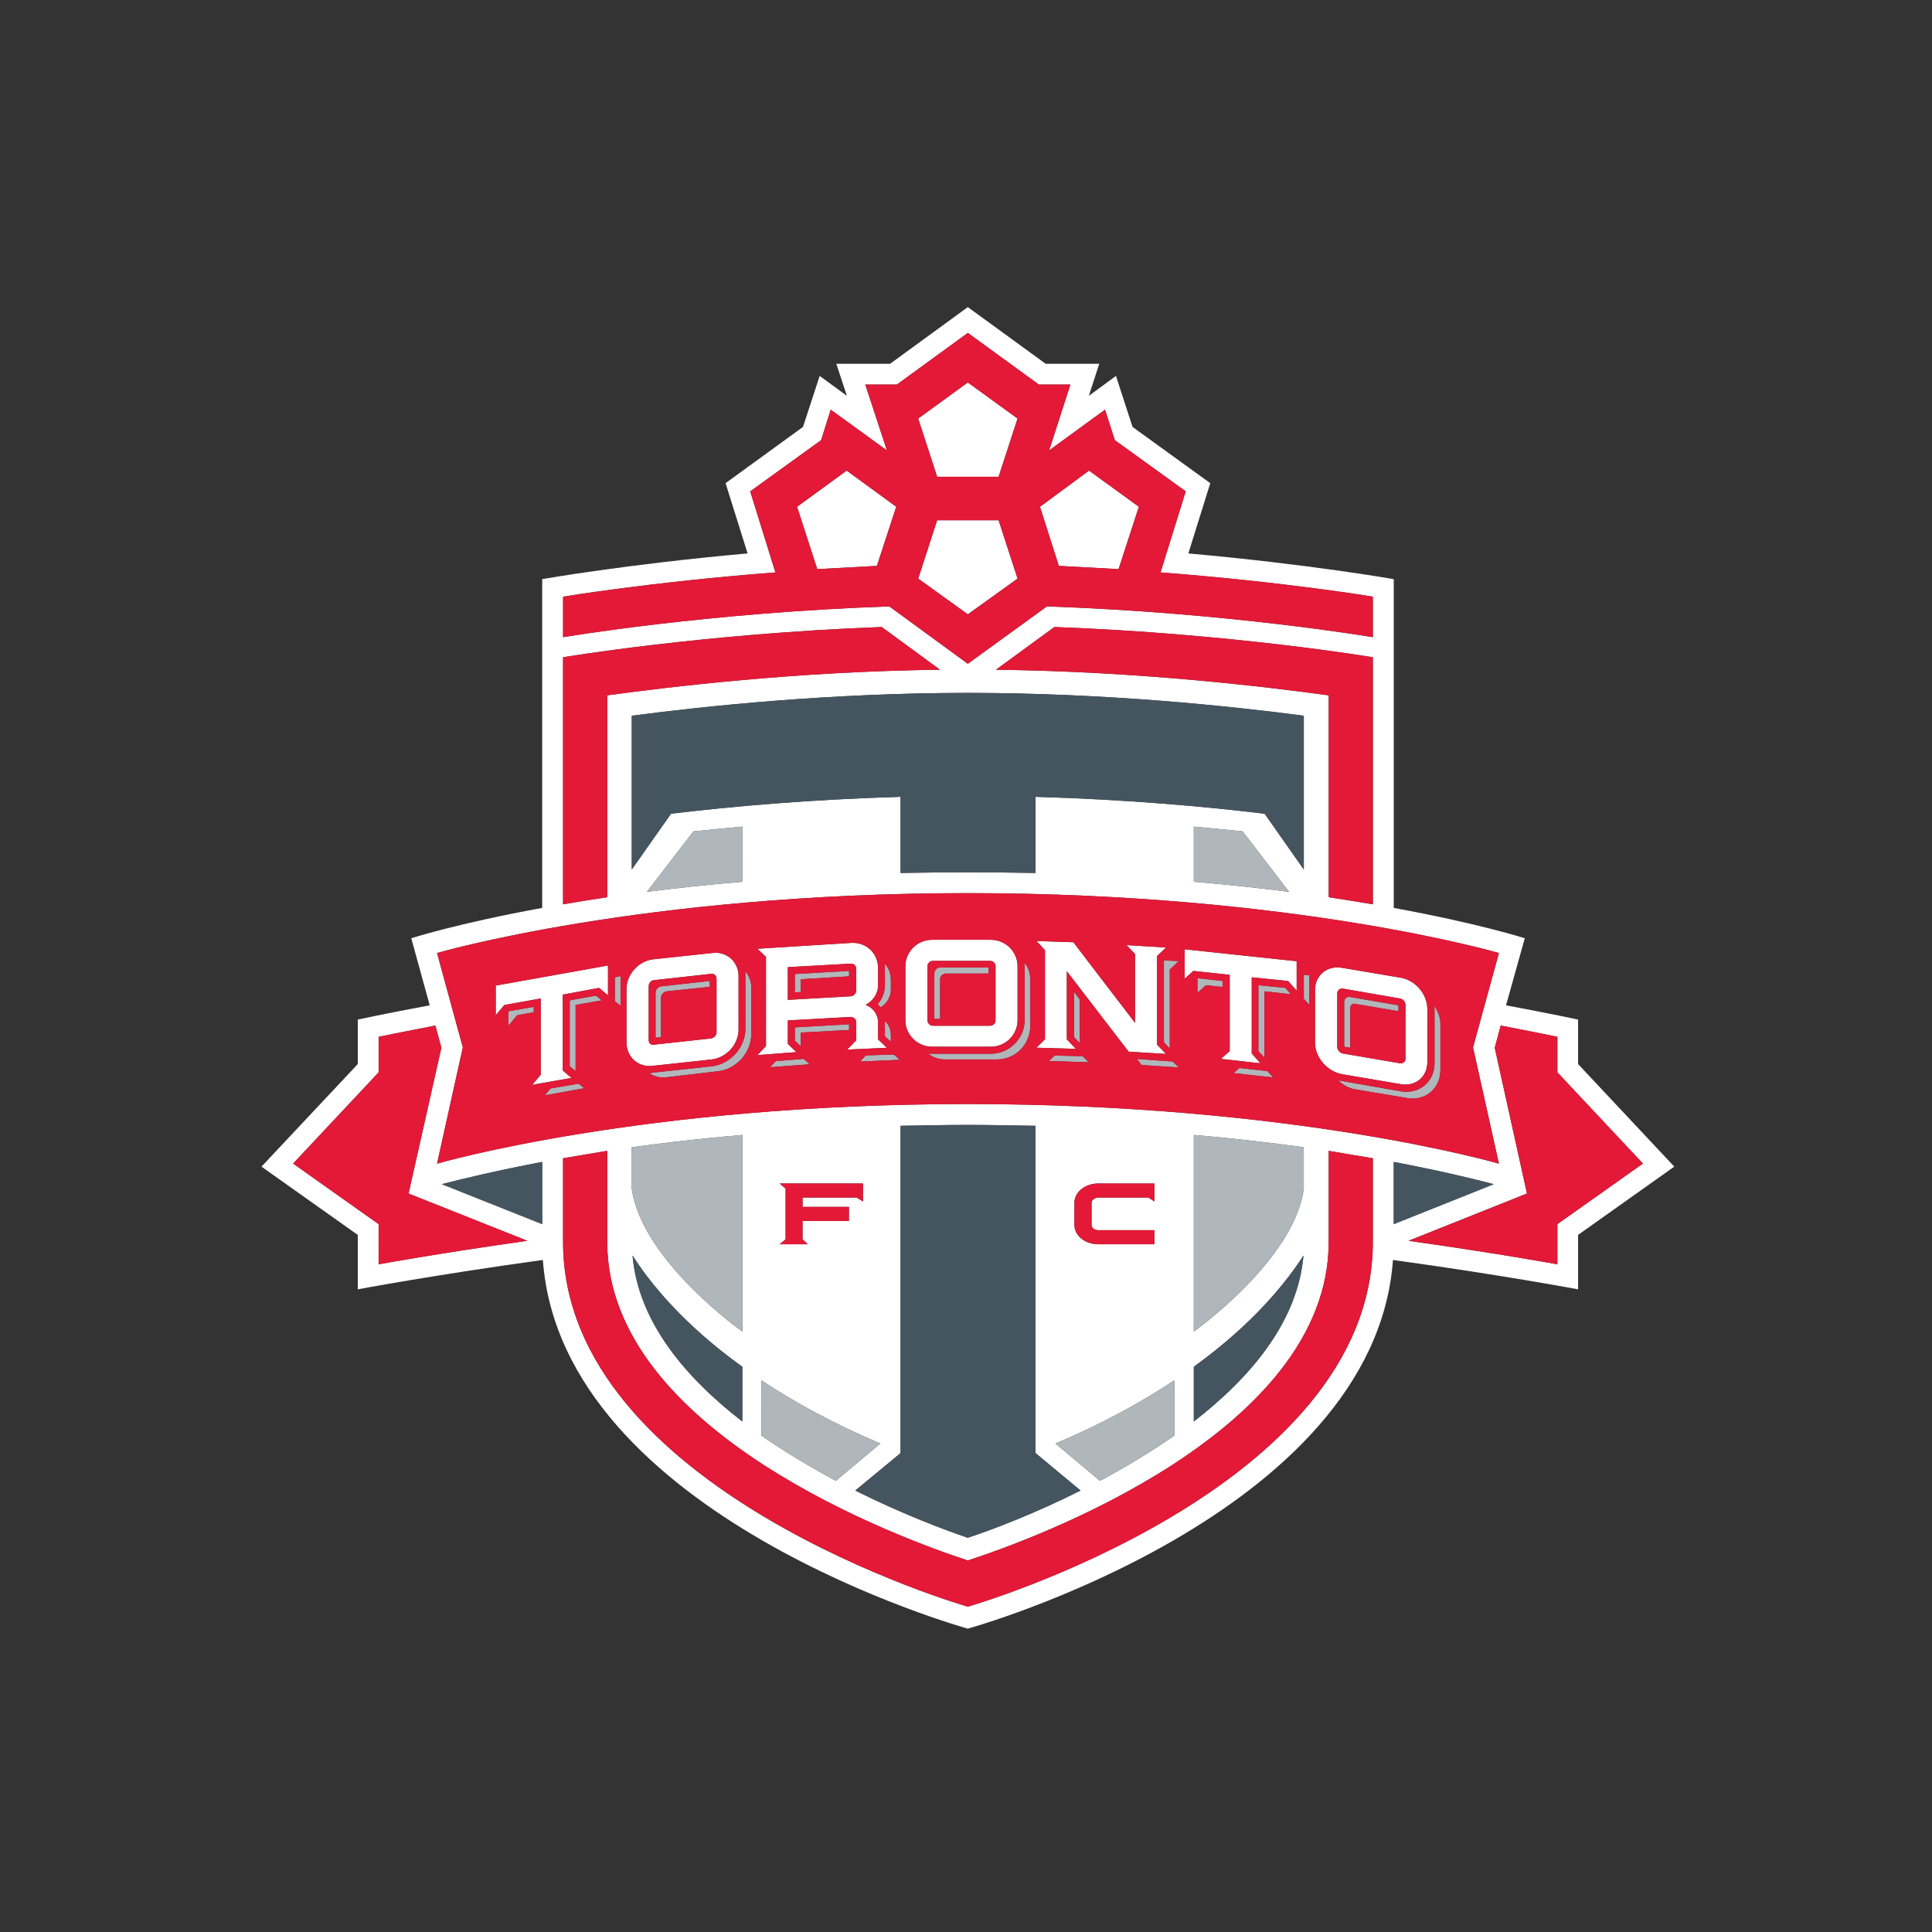 <svg width="512" height="512" viewBox="0 0 512 512" xmlns="http://www.w3.org/2000/svg"><rect x="0" y="0" width="512" height="512" fill="#333333" stroke="none"/><title>toronto-fc</title><g fill="none" fill-rule="evenodd"><path d="M418.207 281.99v-11.792s-7.166-1.558-19.095-3.773l4.97-17.777s-12.035-3.892-34.726-8.04V153.48s-22.31-3.945-54.432-6.813l5.81-18.622-20.6-14.906-4.388-13.517-7.188 5.27 2.754-8.486h-14.198l-20.63-15.02-20.602 15.02h-14.25l2.805 8.487-7.217-5.27-4.412 13.514-20.524 14.903 5.837 18.623c-32.123 2.87-54.432 6.813-54.432 6.813v87.128c-22.663 4.148-34.698 8.04-34.698 8.04l4.892 17.777c-11.934 2.216-19.063 3.774-19.063 3.774v11.79L69.295 309.17l25.524 18.096v14.42s20.135-3.802 49.05-7.784c4.895 67.946 112.613 97.706 112.613 97.706s107.724-29.762 112.672-97.706c28.884 3.982 49.054 7.785 49.054 7.785v-14.422l25.494-18.096-25.498-27.184zM196.72 233.677c-9.18.74-17.567 1.698-25.293 2.67l12.342-16.03c4.332-.41 8.615-.868 12.947-1.25v14.61h.002zm-18.894-18.033l-10.4 14.79v-40.76c19.455-2.567 52.775-6.05 89.055-6.05 36.31 0 69.635 3.483 89.038 6.05v40.76l-10.38-14.79c-15.805-1.927-37.17-3.804-60.706-4.478v20.177c-5.86-.09-11.827-.18-17.95-.18-6.142 0-12.083.09-17.818.18v-20.177c-23.61.674-44.9 2.55-60.836 4.478zm138.55 3.42c4.206.383 8.54.843 12.926 1.25l12.314 16.03c-7.7-.973-16.213-1.927-25.24-2.67v-14.61zm-52.447-41.577l15.5-11.322c47.07 1.737 84.392 8.014 84.392 8.014v65.47c-3.646-.61-7.597-1.264-11.7-1.877v-53.5c-16.013-2.192-50.102-6.353-88.194-6.786zm-114.71-19.363s23.355-3.905 56.27-6.43l-6.68-21.48 18.79-13.567 2.55-8.077 14.89 10.796-5.737-17.46h8.386l18.79-13.68 18.816 13.68h8.363l-5.64 17.46 14.817-10.795 2.6 8.08 18.79 13.567-6.68 21.478c33.017 2.528 56.27 6.43 56.27 6.43v10.735s-38.346-6.523-86.38-8.156l-20.96 15.2-20.8-15.2c-48.137 1.633-86.458 8.155-86.458 8.155v-10.736zm0 16.055s37.354-6.278 84.445-8.015l15.448 11.322c-38.118.433-72.127 4.594-88.19 6.79v53.498c-4.16.613-8.083 1.265-11.704 1.875v-65.47zm107.262 62.51c86.74 0 140.743 15.876 140.743 15.876l-6.86 25.007 6.86 30.808s-54.002-15.8-140.743-15.8c-86.71 0-140.66 15.8-140.66 15.8l6.832-30.807-6.832-25.007s53.95-15.876 140.66-15.876zm112.873 71.23c11.678 2.22 20.577 4.34 26.515 5.898l-26.514 10.59V307.92zm-78.248 18.098h14.812v3.725h-14.813c-3.57 0-6.373-2.296-6.373-5.105v-5.894c0-2.81 2.804-5.105 6.373-5.105h14.812v4.75l-1.58-1.024h-13.235c-1.022 0-1.835.69-1.835 1.38v5.893c.002.79.816 1.38 1.838 1.38zm20.092 39.79v14.653c-6.376 4.416-13.08 8.424-19.684 11.97l-11.806-9.877c12.596-5.308 22.975-11.078 31.49-16.745zm-24.835 29.2c-12.52 6.28-23.816 10.518-29.885 12.51-5.913-1.992-17.258-6.23-29.825-12.51l12.01-9.926V298.35c5.734-.103 11.675-.23 17.818-.23 6.12 0 12.09.127 17.95.23v86.734l11.933 9.926zm-118.94-79.968v-11c8.846-1.226 18.664-2.35 29.294-3.268v52.095S170.1 334.08 167.425 315.04zm29.294 47.17v14.5c-15.22-11.792-27.56-26.473-29.09-43.98 4.28 6.738 12.977 17.892 29.09 29.48zm28.25-42.372v3.726h-12.29v4.875l1.405 1.302h-7.472l1.58-1.302v-13.45l-1.58-1.353h22.08v4.748l-1.66-1.02h-14.35v2.473h12.288v.002zm-23.174 45.97c8.54 5.667 18.968 11.437 31.51 16.745l-11.803 9.878c-6.553-3.546-13.31-7.554-19.705-11.97v-14.65h-.003zm114.578-3.6c16.037-11.586 24.73-22.74 29.065-29.48-1.555 17.51-13.87 32.188-29.066 43.98v-14.5zm0-9.34v-52.096c10.606.92 20.295 2.042 29.142 3.267v11c-2.577 19.04-29.142 37.828-29.142 37.828zm-172.687-28.46l-26.59-10.59c5.99-1.56 14.965-3.677 26.59-5.898v16.488zm-43.348 10.645V324.41l-22.656-16.054 22.655-24.17v-9.42s5.614-1.174 15.045-2.986l1.584 5.894-8.695 38.62 31.487 12.532c-23.558 3.317-39.423 6.23-39.423 6.23zm263.482-5.95c0 65.904-107.34 96.687-107.34 96.687s-107.26-30.782-107.26-96.686V306.95c3.62-.61 7.548-1.25 11.702-1.964v24.12c0 50.563 78.732 78.947 95.558 84.434 16.955-5.487 95.64-33.87 95.64-84.434v-24.12c4.103.715 8.006 1.354 11.7 1.965v22.157zm48.9-4.695v10.645s-15.857-2.912-39.44-6.23l31.383-12.532-8.54-38.62 1.583-5.892c9.406 1.812 15.014 2.986 15.014 2.986v9.42l22.668 24.17-22.668 16.054zm-188.34-199.695l-13.155 9.585 5.356 16.526 15.804-.855 5.127-15.67-13.133-9.586zm40.26 1.634l5.023-15.432-13.183-9.56-13.155 9.56 5.023 15.43h16.294zm31.794 24.476l5.378-16.526-13.207-9.585-13.002 9.585 4.997 15.67 15.834.856zm-26.77 2.514l-5.023-15.467H248.35l-5.022 15.467 13.155 9.47 13.183-9.47z" fill="#FFF"/><path d="M247 277.392h15.604c3.875 0 7.062-3.162 7.062-7.04V256.1c0-3.92-3.187-7.043-7.062-7.043H247c-3.9 0-7.063 3.126-7.063 7.042v14.25c-.002 3.877 3.162 7.04 7.063 7.04zm-1.198-21.38c0-.752.69-1.365 1.403-1.365h15.168c.79 0 1.455.613 1.455 1.366v14.415c0 .765-.664 1.404-1.455 1.404h-15.168c-.714 0-1.403-.64-1.403-1.404v-14.415zm109.862 28.657l15.58 2.652c3.902.64 7.013-1.914 7.013-5.872v-14.037c0-3.937-3.11-7.6-7.014-8.302l-15.58-2.626c-3.874-.702-7.16 1.926-7.16 5.794v14.148c0 3.83 3.286 7.58 7.16 8.244zm-1.274-21.37c0-.884.714-1.38 1.427-1.315l15.198 2.627c.815.154 1.45.882 1.45 1.724v14.173c0 .865-.637 1.375-1.45 1.274l-15.198-2.603c-.713-.126-1.427-.944-1.427-1.736V263.3zm-181.355 19.147l15.63-1.683c3.9-.51 7.063-3.982 7.063-7.965V258.74c0-3.892-3.163-6.726-7.062-6.176l-15.63 1.67c-3.876.5-7.012 4.01-7.012 7.89v14.096c0 3.928 3.136 6.76 7.01 6.225zm-1.123-21.05c0-.82.56-1.545 1.325-1.635l15.145-1.674c.842-.09 1.506.382 1.506 1.288v14.236c0 .766-.664 1.48-1.506 1.584l-15.145 1.66c-.765.15-1.325-.433-1.325-1.25v-14.21zm-28.608 3.215v20.21l-2.29 2.68 10.426-1.838-2.296-1.965v-20.11l9.613-1.785 2.372 1.965v-7.9l-29.756 5.324v7.853l2.293-2.71 9.636-1.724zm182.58-6.28v20.21l-2.32 2.07 10.455 1.17-2.297-2.6v-20.186l9.612.97 2.293 2.566v-7.798l-29.68-3.164v7.81l2.296-2.08 9.638 1.034zm-51.222 19.317l10.456.305-2.398-2.5V257.39l16.366 21.306 9.92.613-2.372-2.45v-23.503l2.373-2.246-10.457-.65 2.245 2.373v18.23l-16.342-21.357-9.79-.332 2.268 2.44v23.588l-2.267 2.247zm-73.936 1.965l10.35-.792-2.292-2.168v-6.23l16.65-.918c.79 0 1.478.64 1.478 1.354v4.826l-2.397 2.475 10.53-.485-2.347-2.218v-4.494c0-2.22-1.427-4.008-3.312-4.65 1.886-.972 3.312-2.95 3.312-5.182v-4.58c0-3.956-3.16-6.88-7.062-6.676l-24.908 1.558 2.266 2.158v23.627m5.788-20.91l16.65-.93c.79-.09 1.478.585 1.478 1.377v5.69c0 .857-.688 1.533-1.48 1.585l-16.648.944v-8.666" fill="#FFF"/><path d="M196.72 219.065c-4.332.383-8.616.843-12.95 1.25l-12.34 16.03c7.725-.973 16.113-1.927 25.292-2.67m-29.295 81.367c2.676 19.04 29.293 37.827 29.293 37.827v-52.097c-10.63.92-20.448 2.042-29.293 3.267m34.37 76.42c6.397 4.416 13.154 8.424 19.705 11.97l11.804-9.877c-12.543-5.308-22.97-11.078-31.51-16.744M329.3 220.313c-4.386-.407-8.72-.867-12.927-1.25v14.61c9.026.74 17.54 1.697 25.24 2.67m-25.24 116.524s26.565-18.787 29.142-37.828v-11c-8.847-1.226-18.538-2.35-29.142-3.268m-24.858 91.66c6.604-3.548 13.308-7.556 19.683-11.97V365.81c-8.513 5.667-18.894 11.437-31.49 16.745m-30.568-123.15c0-.752.737-1.403 1.556-1.403h11.268v-1.607h-12.852c-.815 0-1.504.764-1.504 1.558v12.066h1.53m22.412-13.92v14.25c0 4.85-4.078 8.907-8.948 8.907H247l-1.07-.076c1.25.996 2.777 1.584 4.486 1.584h13.77c4.946 0 8.846-3.982 8.846-8.933v-12.31c0-1.682-.562-3.266-1.58-4.467l.1 1.046m86.254 11.11c0-.786.584-1.397 1.375-1.167l11.424 1.933v-1.552l-12.874-2.22c-.792-.116-1.506.41-1.506 1.253v11.938l1.582.256m22.282-10.996l.076 1.042v14.088c0 4.927-4.054 8.244-8.923 7.43l-15.577-2.732c-.382-.027-.765-.127-1.07-.256 1.2 1.277 2.78 2.12 4.387 2.426l13.768 2.32c4.92.947 8.974-2.5 8.974-7.4v-12.2c-.002-1.713-.614-3.37-1.634-4.718m-206.364-3.586v11.95l1.45-.203v-10.433c0-.768.69-1.558 1.53-1.674l11.4-1.2v-1.544l-12.93 1.43c-.764.154-1.45.88-1.45 1.673m23.813-4.456v14.035c0 4.9-3.953 9.34-8.87 9.927l-15.632 1.685c-.358.127-.664.127-1.018.127 1.22.842 2.776 1.276 4.408 1.123l13.72-1.607c4.97-.485 8.948-4.927 8.948-9.904v-12.283c0-1.635-.56-3.103-1.556-4.326v1.224m-62.822 13.217l2.347-2.783 4.382-.79v-1.428l-6.73 1.173m16.267-2.89v17.46l1.556 1.28v-17.517l6.913-1.225-1.507-1.264m4.998 1.494l1.503 1.173v-7.836l-1.502.32m-17.03 29.45l-1.556 1.835 10.453-1.89-1.453-1.2M319.59 261.1l4.41.446v-1.582l-6.656-.74v3.89m23.228-1.338l-7.087-.676v17.515l1.605 1.634v-17.543l7.013.766m3.417 1.2l1.48 1.66v-7.864l-1.48-.14m-18.612 26.054l10.504 1.146-1.58-1.683-7.37-.818m-27.128-2.4l1.174 1.61 9.865.636-1.553-1.558m-2.37-5.077l1.555 1.608V256.93l2.37-2.232-3.926-.167m-21.52 25.39l-7.42-.2-1.53 1.454 10.53.33m-2.37-16.62l-1.506-2.057v11.99l1.506 1.61m-50.048-.358v-1.84c0-1.48-.586-2.78-1.582-3.622v4.032m-22.308-.998l12.823-.69v-1.505l-14.38.818v3.547l1.558 1.453m.79 3.347l-7.367.587-1.53 1.63 10.477-.79m18.028-15.96c.255.256.51.574.766.9 1.605-.94 2.728-2.777 2.728-4.74v-2.478c0-1.76-.586-3.216-1.582-4.39v5.73c0 1.786-.687 3.626-1.91 4.978m-20.398-6.558l12.823-.78v-1.44l-14.38.827v4.874l1.558-.116m17.235 16.802l-1.504 1.632 10.503-.458-1.557-1.404" fill="#B0B7BB"/><path d="M412.724 284.185v-9.42s-5.608-1.173-15.015-2.985l-1.584 5.894 8.54 38.62-31.383 12.532c23.582 3.317 39.44 6.23 39.44 6.23V324.41l22.668-16.054m-318.423-30.682l-1.582-5.894c-9.433 1.812-15.046 2.986-15.046 2.986v9.42l-22.656 24.17 22.655 16.054v10.645s15.864-2.912 39.422-6.23l-31.487-12.532m52.65-132.018c16.06-2.194 50.072-6.354 88.19-6.79l-15.448-11.32c-47.092 1.734-84.446 8.013-84.446 8.013v65.47c3.62-.61 7.548-1.263 11.704-1.876m202.898 1.877v-65.47s-37.325-6.278-84.392-8.015l-15.5 11.322c38.09.433 72.18 4.594 88.19 6.79v53.498c4.104.61 8.057 1.263 11.703 1.873m-11.704 89.456c0 50.563-78.684 78.947-95.64 84.434-16.826-5.487-95.557-33.87-95.557-84.434v-24.12c-4.16.715-8.083 1.354-11.704 1.965v22.155c0 65.903 107.26 96.686 107.26 96.686s107.34-30.78 107.34-96.685V306.95c-3.696-.61-7.597-1.25-11.7-1.964" fill="#E31937"/><path d="M256.483 175.904l20.96-15.2c48.035 1.633 86.38 8.155 86.38 8.155v-10.736s-23.252-3.905-56.27-6.43l6.68-21.48-18.79-13.567-2.602-8.077-14.81 10.796 5.635-17.46h-8.362l-18.817-13.68-18.793 13.68h-8.386l5.735 17.46-14.887-10.795-2.55 8.08-18.79 13.567 6.678 21.478c-32.915 2.528-56.27 6.43-56.27 6.43v10.735s38.32-6.523 86.46-8.156l20.803 15.2zm32.125-51.19l13.207 9.586-5.38 16.528-15.832-.856-5-15.672 13.005-9.585zm-32.125-23.355l13.183 9.557-5.022 15.43h-16.29l-5.024-15.43 13.153-9.56zm-8.132 36.512h16.293l5.022 15.467-13.183 9.47-13.152-9.47 5.023-15.468zm-31.765 12.953l-5.356-16.528 13.155-9.585 13.13 9.585-5.124 15.673-15.805.856zM355.818 279.18l15.198 2.604c.815.103 1.45-.41 1.45-1.275v-14.174c0-.842-.637-1.57-1.45-1.724l-15.198-2.627c-.713-.064-1.427.43-1.427 1.313v14.145c0 .792.715 1.61 1.428 1.737zm.407-13.725c0-.843.714-1.367 1.505-1.252l12.873 2.22v1.55l-11.422-1.932c-.79-.23-1.373.38-1.373 1.17v10.437l-1.582-.256v-11.935zm-240.4 42.926s53.948-15.8 140.66-15.8c86.738 0 140.742 15.8 140.742 15.8l-6.86-30.807 6.86-25.007s-54.002-15.876-140.743-15.876c-86.71 0-140.66 15.877-140.66 15.877l6.832 25.007-6.832 30.808zm18.89-36.55V268l6.73-1.173v1.43l-4.384.79-2.344 2.783zm9.64 18.452l1.555-1.836 7.443-1.25 1.45 1.2-10.45 1.886zm8.18-23.946v17.516l-1.553-1.278V265.11l6.962-1.264 1.506 1.264-6.913 1.227zm51.556 16.494l1.53-1.63 7.37-.588 1.578 1.43-10.477.79zm8.11-5.565l-1.56-1.453v-3.547l14.38-.818v1.506l-12.82.69v3.622zm65.78 3.908l1.527-1.455 7.42.203 1.58 1.584-10.528-.33zm8.157-4.748l-1.505-1.608v-11.99l1.506 2.055v11.543zm16.37 5.82l-1.174-1.607 9.485.688 1.554 1.557-9.864-.638zm14.837-19.126v-3.894l6.655.74v1.583l-4.41-.447-2.246 2.015zm9.562 21.27l1.554-1.356 7.37.818 1.58 1.683-10.505-1.147zm8.183-21.68v17.545l-1.606-1.635v-17.514l7.088.676 1.53 1.696-7.012-.766zm46.63 8.66v12.2c0 4.9-4.053 8.347-8.973 7.4l-13.768-2.32c-1.608-.306-3.188-1.15-4.39-2.426.307.127.69.23 1.07.256l15.58 2.733c4.87.816 8.923-2.503 8.923-7.43v-14.088l-.076-1.042c1.022 1.35 1.634 3.007 1.634 4.718zm-33.217-9.094c0-3.866 3.287-6.496 7.162-5.794l15.58 2.628c3.902.703 7.013 4.366 7.013 8.303v14.038c0 3.958-3.11 6.51-7.014 5.874l-15.58-2.654c-3.874-.664-7.16-4.416-7.16-8.245v-14.148zm-2.985-3.943l1.48.14v7.863l-1.48-1.66v-6.343zm-31.566-6.763l29.68 3.165v7.798l-2.294-2.565-9.612-.97v20.184l2.295 2.603-10.456-1.173 2.32-2.067v-20.21l-9.64-1.032-2.292 2.08v-7.812zm-3.948 5.36v20.924l-1.556-1.607V254.53l3.923.168-2.37 2.232zm-35.34-7.555l9.79.332 16.345 21.36v-18.23l-2.246-2.375 10.457.65-2.373 2.248v23.502l2.373 2.45-9.92-.612-16.366-21.305v18.064l2.397 2.5-10.455-.307 2.27-2.245v-23.596l-2.272-2.44zm-1.63 10.147v12.31c0 4.95-3.9 8.933-8.847 8.933h-13.77c-1.708 0-3.234-.586-4.486-1.583l1.07.076h15.605c4.87 0 8.948-4.058 8.948-8.91V256.1l-.1-1.047c1.018 1.2 1.58 2.784 1.58 4.47zm-33.097-3.422c0-3.918 3.162-7.043 7.063-7.043h15.605c3.875 0 7.06 3.125 7.06 7.043v14.25c0 3.878-3.185 7.042-7.06 7.042H247c-3.9 0-7.063-3.164-7.063-7.043V256.1zm-1.502 24.766l-10.504.458 1.504-1.632 7.444-.23 1.556 1.404zm-3.927-10.26c.994.84 1.582 2.143 1.582 3.622v1.838l-1.582-1.43v-4.03zm1.582-10.843v2.477c0 1.964-1.123 3.802-2.728 4.74-.257-.327-.51-.645-.765-.9 1.224-1.353 1.91-3.19 1.91-4.976v-5.73c.995 1.175 1.583 2.628 1.583 4.39zm-35.362-8.334l24.908-1.56c3.903-.203 7.062 2.72 7.062 6.676v4.58c0 2.233-1.427 4.213-3.312 5.182 1.887.644 3.312 2.43 3.312 4.65v4.49l2.347 2.22-10.53.486 2.397-2.474v-4.825c0-.715-.688-1.354-1.48-1.354l-16.648.92v6.23l2.29 2.17-10.348.79 2.267-2.4V253.58l-2.264-2.154zm-1.633 10.286V274c0 4.976-3.977 9.418-8.95 9.903l-13.718 1.607c-1.632.153-3.188-.28-4.408-1.123.35 0 .657 0 1.017-.127l15.63-1.685c4.92-.586 8.872-5.028 8.872-9.927V257.39c.994 1.224 1.555 2.692 1.555 4.327zm-33.07.41c0-3.883 3.137-7.392 7.012-7.89l15.63-1.672c3.9-.55 7.063 2.284 7.063 6.176v14.06c0 3.984-3.163 7.454-7.062 7.966l-15.63 1.682c-3.876.536-7.012-2.295-7.012-6.227v-14.093zm-3.083-3.13l1.502-.32v7.836l-1.502-1.173v-6.344zm-31.565 2.197l29.754-5.323v7.9l-2.373-1.966-9.612 1.786v20.106l2.294 1.967-10.428 1.837 2.292-2.68v-20.208l-9.636 1.723-2.293 2.71v-7.85h.002zm95.535 1.25v-5.692c0-.79-.688-1.467-1.48-1.377l-16.648.932v8.666l16.65-.944c.79-.052 1.478-.728 1.478-1.584zm-1.89-3.7l-12.824.778v3.37l-1.556.114v-4.874l14.38-.827v1.44zM173.24 276.86l15.144-1.66c.842-.104 1.506-.82 1.506-1.585V259.38c0-.906-.664-1.378-1.506-1.29l-15.145 1.675c-.766.09-1.326.818-1.326 1.634v14.206c0 .818.56 1.404 1.325 1.253zm.486-13.79c0-.794.686-1.52 1.45-1.674l12.93-1.43v1.544l-11.397 1.2c-.84.116-1.53.906-1.53 1.674v10.433l-1.45.203v-11.95h-.004zm73.48 8.76h15.17c.79 0 1.454-.64 1.454-1.405V256.01c0-.752-.664-1.365-1.455-1.365h-15.168c-.714 0-1.403.613-1.403 1.366v14.417c0 .767.69 1.404 1.403 1.404zm.408-13.878c0-.794.688-1.558 1.504-1.558h12.852V258H250.7c-.82 0-1.556.65-1.556 1.405v10.613h-1.53V257.95h-.002zm-20.577 59.412l1.66 1.022v-4.748h-22.08l1.58 1.352v13.45l-1.58 1.303h7.47l-1.402-1.302v-4.874h12.29v-3.728h-12.29v-2.475h14.352zm64.073 0h13.233l1.582 1.022v-4.748H291.11c-3.57 0-6.373 2.295-6.373 5.104v5.894c0 2.81 2.804 5.105 6.373 5.105h14.812v-3.725H291.11c-1.02 0-1.836-.587-1.836-1.38v-5.893c-.002-.69.812-1.38 1.834-1.38z" fill="#E31937"/><path d="M369.356 307.922v16.488l26.515-10.59c-5.936-1.56-14.837-3.677-26.513-5.898m-225.67 16.488v-16.488c-11.622 2.22-20.6 4.34-26.59 5.897m50.534 18.91c1.53 17.51 13.873 32.187 29.093 43.98v-14.5c-16.114-11.587-24.81-22.74-29.09-29.48m148.743 29.48v14.5c15.196-11.79 27.51-26.47 29.065-43.98-4.333 6.74-13.027 17.893-29.064 29.48m-148.95-172.534v40.76l10.4-14.79c15.935-1.927 37.224-3.804 60.836-4.478v20.177c5.735-.09 11.676-.18 17.82-.18 6.12 0 12.09.09 17.95.18v-20.177c23.534.674 44.9 2.55 60.706 4.478l10.38 14.79v-40.76c-19.402-2.567-52.73-6.05-89.037-6.05-36.28 0-69.6 3.483-89.052 6.05M274.433 298.35c-5.862-.103-11.83-.23-17.95-.23-6.143 0-12.084.127-17.82.23v86.734l-12.01 9.926c12.57 6.28 23.914 10.518 29.828 12.51 6.07-1.992 17.368-6.23 29.887-12.51l-11.935-9.926" fill="#455560"/></g></svg>